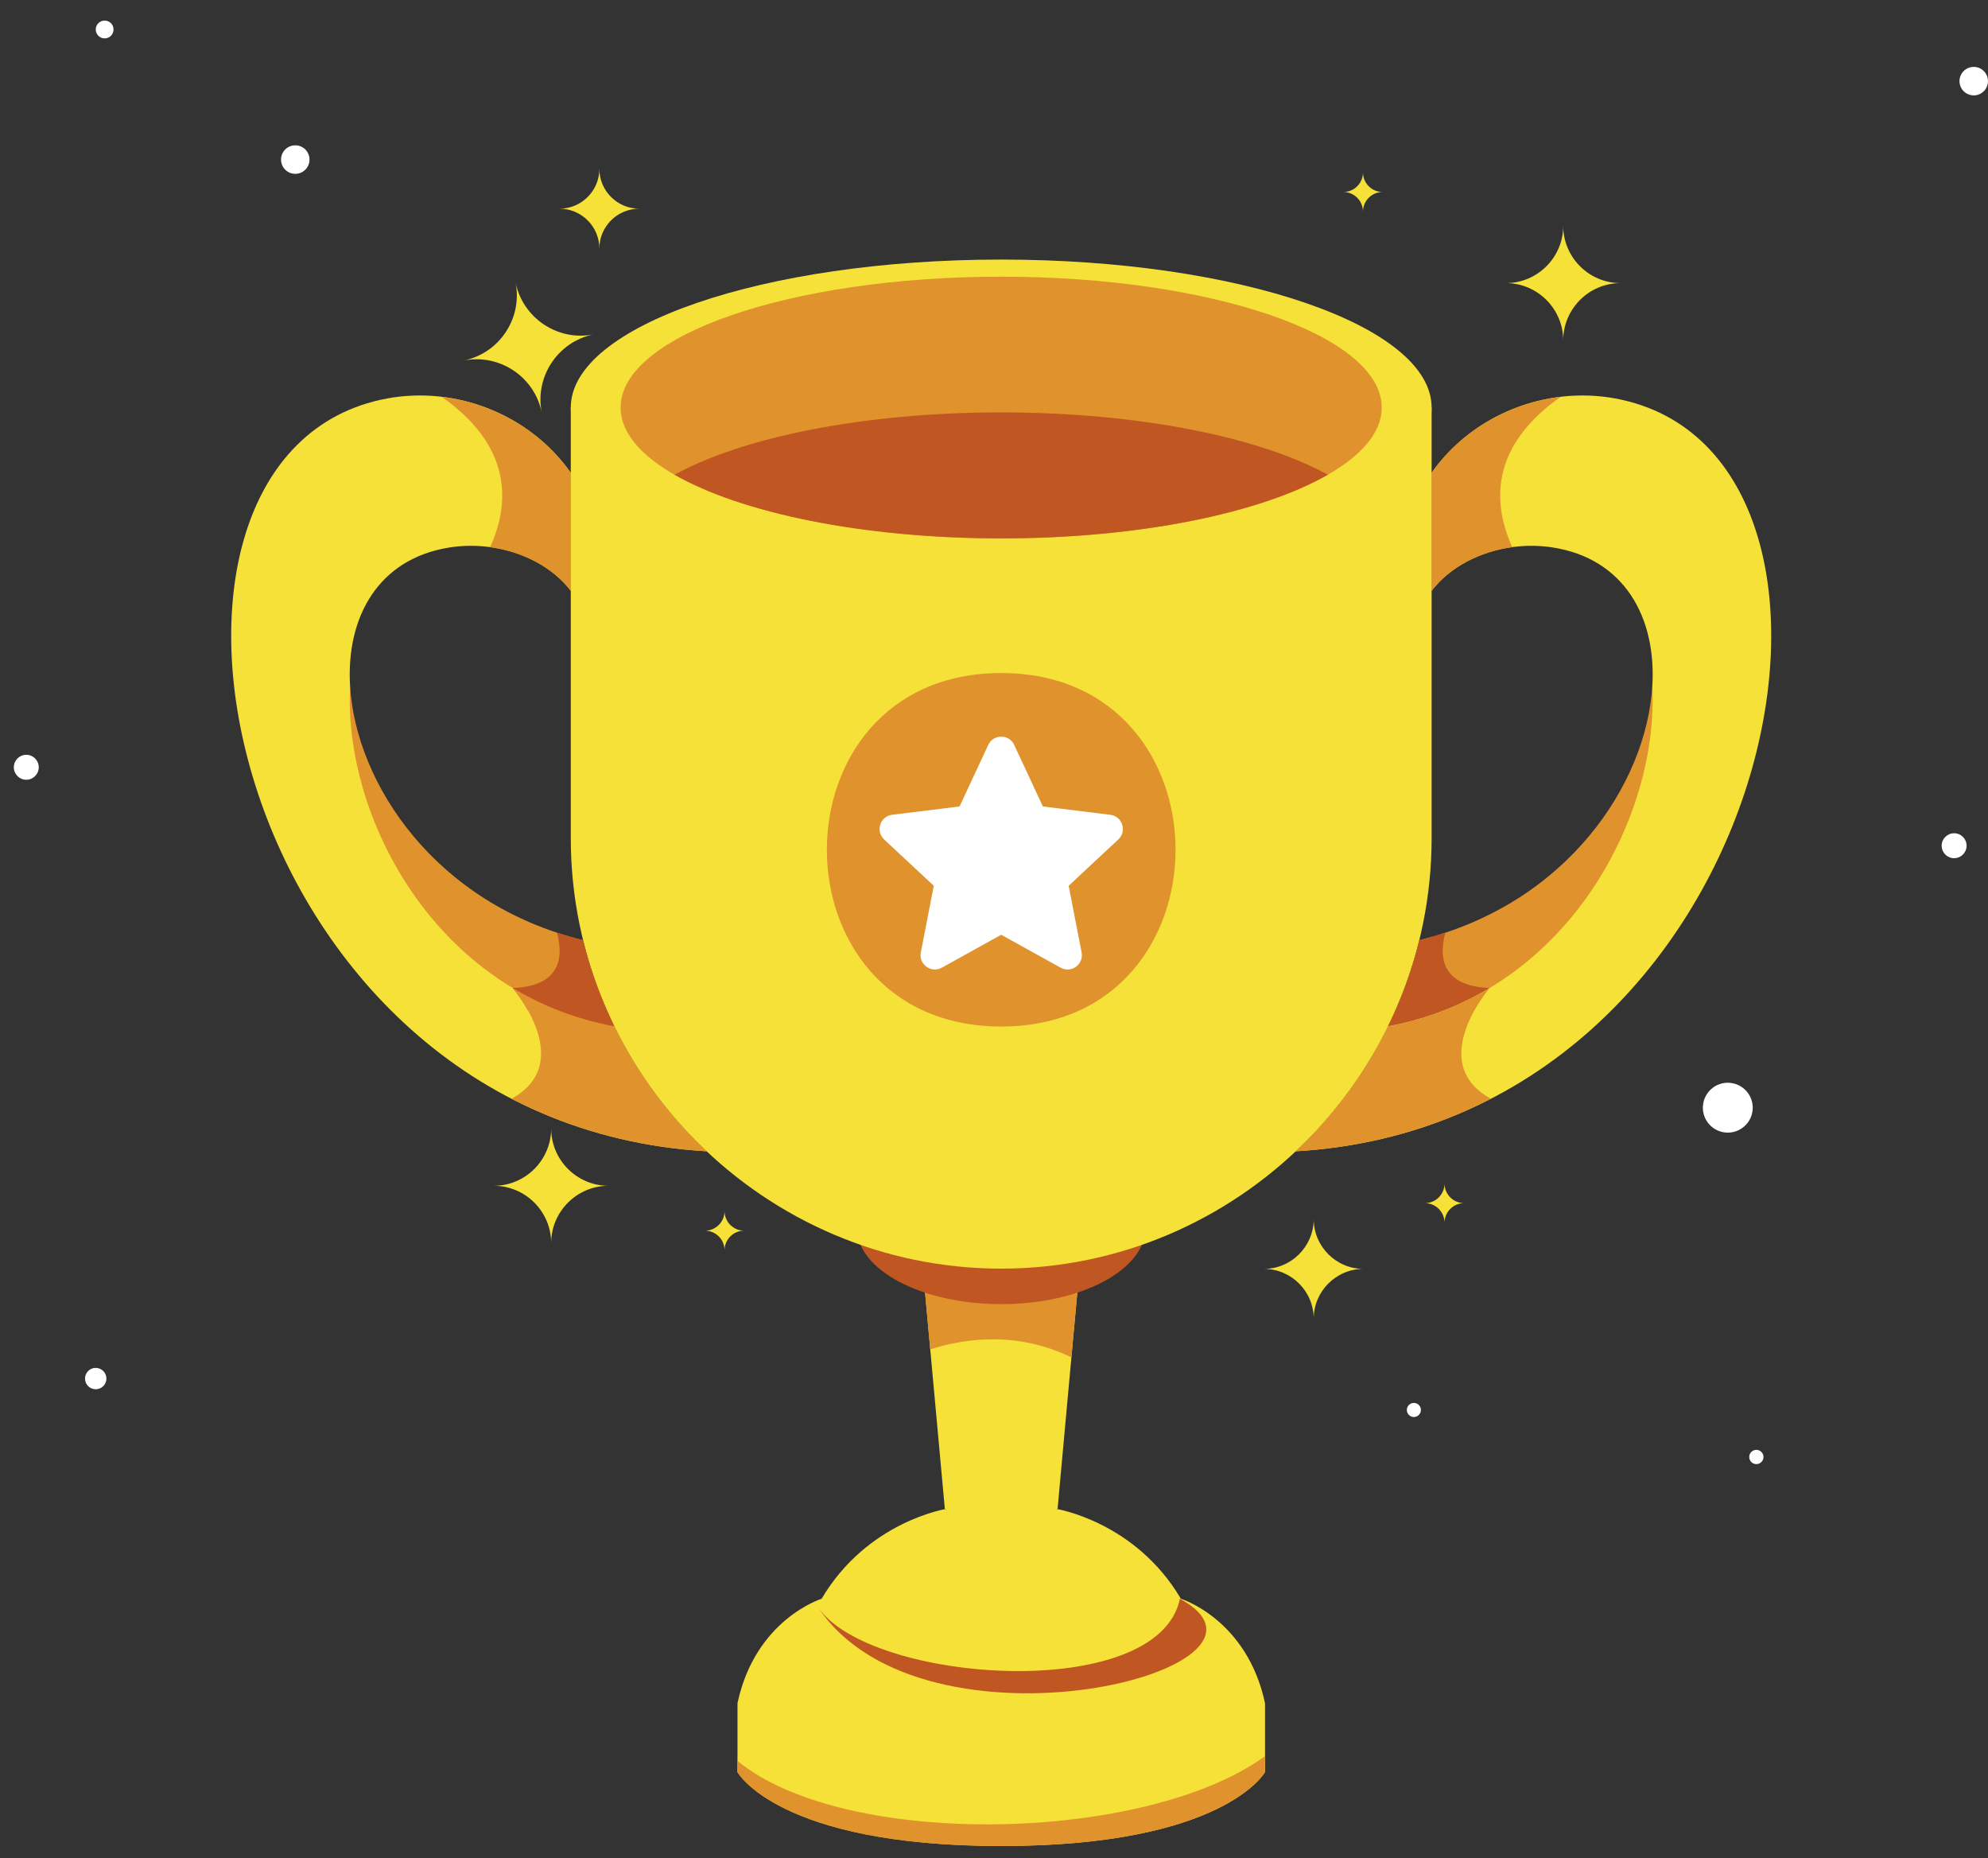 <svg width="61" height="57" viewBox="0 0 61 57" fill="none" xmlns="http://www.w3.org/2000/svg">
<rect x="0" y="0" width="61" height="57" fill="#333333" stroke="none"/>
<path fill-rule="evenodd" clip-rule="evenodd" d="M30.768 44.193L32.395 46.286C32.395 46.286 34.828 46.662 36.234 49.046C36.234 49.046 38.268 49.672 38.816 52.252V54.363C38.816 54.363 37.565 56.63 30.722 56.63C23.88 56.63 22.629 54.363 22.629 54.363V52.252C23.177 49.672 25.21 49.046 25.21 49.046C26.618 46.662 29.05 46.286 29.05 46.286L30.77 44.193H30.768Z" fill="#F6E139"/>
<path fill-rule="evenodd" clip-rule="evenodd" d="M36.204 49.046C40.189 51.212 28.338 54.184 25.1 49.305C26.681 51.639 35.533 52.275 36.204 49.046Z" fill="#C05722"/>
<path fill-rule="evenodd" clip-rule="evenodd" d="M28.162 37.216H30.721H33.279L32.451 46.286H30.721H28.991L28.162 37.216Z" fill="#F6E139"/>
<path fill-rule="evenodd" clip-rule="evenodd" d="M28.162 37.216H33.279L32.875 41.64C31.274 40.867 29.73 41.019 28.543 41.395L28.162 37.216Z" fill="#E0922D"/>
<path d="M30.72 40.008C33.166 40.008 35.15 38.957 35.15 37.66C35.15 36.363 33.166 35.312 30.72 35.312C28.274 35.312 26.291 36.363 26.291 37.66C26.291 38.957 28.274 40.008 30.72 40.008Z" fill="#C05722"/>
<path fill-rule="evenodd" clip-rule="evenodd" d="M22.627 54.018C25.94 56.744 35.167 56.53 38.814 53.875V54.364C38.814 54.364 37.563 56.632 30.72 56.632C23.878 56.632 22.627 54.364 22.627 54.364V54.018Z" fill="#E0922D"/>
<path fill-rule="evenodd" clip-rule="evenodd" d="M17.514 12.503H43.928V25.71C43.928 32.974 37.985 38.918 30.721 38.918C23.457 38.918 17.514 32.974 17.514 25.71V12.503Z" fill="#F6E139"/>
<path d="M30.721 17.043C38.015 17.043 43.928 15.011 43.928 12.503C43.928 9.996 38.015 7.963 30.721 7.963C23.427 7.963 17.514 9.996 17.514 12.503C17.514 15.011 23.427 17.043 30.721 17.043Z" fill="#F6E139"/>
<path d="M30.72 16.518C37.169 16.518 42.397 14.72 42.397 12.503C42.397 10.285 37.169 8.488 30.72 8.488C24.271 8.488 19.043 10.285 19.043 12.503C19.043 14.72 24.271 16.518 30.72 16.518Z" fill="#E0922D"/>
<path fill-rule="evenodd" clip-rule="evenodd" d="M40.743 14.563C38.703 15.734 34.978 16.516 30.721 16.516C26.465 16.516 22.74 15.732 20.699 14.563C22.784 13.414 26.493 12.651 30.721 12.651C34.949 12.651 38.658 13.414 40.743 14.563Z" fill="#C05722"/>
<path fill-rule="evenodd" clip-rule="evenodd" d="M50.699 21.053C50.515 24.064 48.066 27.733 43.55 28.842C43.325 29.763 43 30.649 42.59 31.485C48.84 31.286 51.182 25.336 50.699 21.053Z" fill="#E0922D"/>
<path fill-rule="evenodd" clip-rule="evenodd" d="M44.35 28.612C44.091 28.696 43.824 28.774 43.55 28.842C43.325 29.764 43 30.649 42.59 31.485C43.566 31.453 44.448 31.282 45.239 30.999C45.467 30.589 45.708 30.31 45.708 30.31C44.357 30.257 44.108 29.502 44.35 28.612Z" fill="#C05722"/>
<path fill-rule="evenodd" clip-rule="evenodd" d="M50.699 21.053C50.91 25.03 48.107 30.464 42.589 31.485C41.882 32.929 40.918 34.226 39.758 35.319C54.63 34.448 58.559 13.902 49.57 12.225C47.473 11.834 45.207 12.693 43.928 14.503V18.124C44.731 17.079 46.243 16.577 47.641 16.794C49.833 17.135 50.83 18.931 50.7 21.053H50.699Z" fill="#F6E139"/>
<path fill-rule="evenodd" clip-rule="evenodd" d="M45.706 30.311C44.789 30.861 43.75 31.27 42.591 31.485C41.884 32.928 40.92 34.226 39.76 35.319C42.008 35.186 44.005 34.602 45.745 33.705C43.729 32.601 45.709 30.31 45.709 30.31H45.706V30.311Z" fill="#E0922D"/>
<path fill-rule="evenodd" clip-rule="evenodd" d="M47.891 12.172C46.342 12.356 44.868 13.172 43.928 14.505V18.126C44.494 17.388 45.416 16.921 46.401 16.785C45.412 14.582 46.577 13.09 47.891 12.172Z" fill="#E0922D"/>
<path fill-rule="evenodd" clip-rule="evenodd" d="M10.742 21.053C10.927 24.064 13.376 27.733 17.891 28.842C18.117 29.763 18.442 30.649 18.852 31.485C12.644 31.085 10.169 25.356 10.742 21.053Z" fill="#E0922D"/>
<path fill-rule="evenodd" clip-rule="evenodd" d="M10.743 21.053C10.532 25.03 13.335 30.464 18.852 31.485C19.56 32.929 20.523 34.226 21.684 35.319C6.811 34.448 2.883 13.902 11.872 12.225C13.969 11.834 16.235 12.693 17.514 14.503V18.124C16.711 17.079 15.198 16.577 13.8 16.794C11.609 17.135 10.612 18.931 10.742 21.053H10.743Z" fill="#F6E139"/>
<path fill-rule="evenodd" clip-rule="evenodd" d="M13.551 12.172C15.1 12.356 16.574 13.172 17.514 14.505V18.126C16.948 17.388 16.026 16.921 15.041 16.785C16.03 14.582 14.865 13.09 13.551 12.172Z" fill="#E0922D"/>
<path fill-rule="evenodd" clip-rule="evenodd" d="M17.09 28.612C17.349 28.696 17.616 28.774 17.89 28.842C18.115 29.764 18.44 30.649 18.85 31.485C17.874 31.453 16.992 31.282 16.201 30.999C15.973 30.589 15.732 30.31 15.732 30.31C17.083 30.257 17.332 29.502 17.09 28.612Z" fill="#C05722"/>
<path fill-rule="evenodd" clip-rule="evenodd" d="M15.736 30.311C16.654 30.861 17.692 31.27 18.851 31.485C19.558 32.928 20.522 34.226 21.683 35.319C19.435 35.186 17.437 34.602 15.697 33.705C17.713 32.601 15.733 30.31 15.733 30.31H15.736V30.311Z" fill="#E0922D"/>
<path fill-rule="evenodd" clip-rule="evenodd" d="M30.721 20.647C37.854 20.647 37.854 31.491 30.721 31.491C23.588 31.491 23.588 20.647 30.721 20.647Z" fill="#E0922D"/>
<path fill-rule="evenodd" clip-rule="evenodd" d="M32.544 29.686L30.721 28.676L28.899 29.686C28.747 29.77 28.569 29.759 28.428 29.657C28.287 29.553 28.221 29.39 28.255 29.217L28.652 27.173L27.129 25.753C27.001 25.633 26.956 25.462 27.011 25.295C27.066 25.128 27.203 25.016 27.377 24.995L29.443 24.74L30.323 22.853C30.396 22.695 30.546 22.599 30.721 22.599C30.897 22.599 31.046 22.694 31.12 22.853L32 24.74L34.066 24.995C34.24 25.016 34.377 25.128 34.432 25.295C34.486 25.462 34.442 25.633 34.314 25.753L32.791 27.173L33.188 29.217C33.221 29.39 33.156 29.553 33.015 29.657C32.874 29.759 32.696 29.77 32.544 29.686Z" fill="white"/>
<path fill-rule="evenodd" clip-rule="evenodd" d="M40.31 37.397C40.31 38.238 40.997 38.926 41.838 38.926C40.997 38.926 40.31 39.614 40.31 40.454C40.31 39.613 39.621 38.926 38.781 38.926C39.622 38.926 40.31 38.237 40.31 37.397Z" fill="#F6E139"/>
<path fill-rule="evenodd" clip-rule="evenodd" d="M15.819 8.662C16.041 9.761 17.119 10.479 18.218 10.257C17.119 10.479 16.402 11.557 16.623 12.656C16.402 11.557 15.323 10.84 14.225 11.061C15.323 10.84 16.041 9.761 15.819 8.662Z" fill="#F6E139"/>
<path fill-rule="evenodd" clip-rule="evenodd" d="M18.391 5.181C18.391 5.852 18.94 6.402 19.612 6.402C18.94 6.402 18.391 6.951 18.391 7.623C18.391 6.951 17.841 6.402 17.17 6.402C17.841 6.402 18.391 5.852 18.391 5.181Z" fill="#F6E139"/>
<path fill-rule="evenodd" clip-rule="evenodd" d="M16.912 34.619C16.912 35.586 17.703 36.377 18.669 36.377C17.703 36.377 16.912 37.168 16.912 38.134C16.912 37.168 16.121 36.377 15.154 36.377C16.121 36.377 16.912 35.586 16.912 34.619Z" fill="#F6E139"/>
<path fill-rule="evenodd" clip-rule="evenodd" d="M47.966 6.928C47.966 7.894 48.757 8.685 49.724 8.685C48.757 8.685 47.966 9.476 47.966 10.442C47.966 9.476 47.175 8.685 46.209 8.685C47.175 8.685 47.966 7.894 47.966 6.928Z" fill="#F6E139"/>
<path fill-rule="evenodd" clip-rule="evenodd" d="M44.324 36.308C44.324 36.639 44.594 36.909 44.925 36.909C44.594 36.909 44.324 37.179 44.324 37.51C44.324 37.179 44.053 36.909 43.723 36.909C44.053 36.909 44.324 36.639 44.324 36.308Z" fill="#F6E139"/>
<path fill-rule="evenodd" clip-rule="evenodd" d="M41.822 5.289C41.822 5.62 42.092 5.89 42.423 5.89C42.092 5.89 41.822 6.161 41.822 6.492C41.822 6.161 41.551 5.89 41.221 5.89C41.551 5.89 41.822 5.62 41.822 5.289Z" fill="#F6E139"/>
<path fill-rule="evenodd" clip-rule="evenodd" d="M22.232 37.153C22.232 37.483 22.503 37.754 22.833 37.754C22.503 37.754 22.232 38.024 22.232 38.355C22.232 38.024 21.962 37.754 21.631 37.754C21.962 37.754 22.232 37.483 22.232 37.153Z" fill="#F6E139"/>
<path d="M53.771 34.105C53.839 33.688 53.557 33.295 53.14 33.226C52.723 33.157 52.33 33.44 52.261 33.857C52.192 34.274 52.475 34.667 52.892 34.736C53.309 34.804 53.702 34.522 53.771 34.105Z" fill="white"/>
<path fill-rule="evenodd" clip-rule="evenodd" d="M59.961 25.562C60.172 25.562 60.343 25.733 60.343 25.944C60.343 26.156 60.172 26.327 59.961 26.327C59.749 26.327 59.578 26.156 59.578 25.944C59.578 25.733 59.749 25.562 59.961 25.562Z" fill="white"/>
<path fill-rule="evenodd" clip-rule="evenodd" d="M60.562 2.052C60.804 2.052 60.999 2.248 60.999 2.489C60.999 2.731 60.804 2.926 60.562 2.926C60.321 2.926 60.125 2.731 60.125 2.489C60.125 2.248 60.321 2.052 60.562 2.052Z" fill="white"/>
<path fill-rule="evenodd" clip-rule="evenodd" d="M3.211 0.631C3.362 0.631 3.484 0.753 3.484 0.904C3.484 1.055 3.362 1.178 3.211 1.178C3.06 1.178 2.938 1.055 2.938 0.904C2.938 0.753 3.06 0.631 3.211 0.631Z" fill="white"/>
<path fill-rule="evenodd" clip-rule="evenodd" d="M0.806 23.155C1.018 23.155 1.189 23.327 1.189 23.538C1.189 23.749 1.018 23.921 0.806 23.921C0.595 23.921 0.424 23.749 0.424 23.538C0.424 23.327 0.595 23.155 0.806 23.155Z" fill="white"/>
<path fill-rule="evenodd" clip-rule="evenodd" d="M9.06 4.458C9.302 4.458 9.497 4.654 9.497 4.895C9.497 5.137 9.302 5.333 9.06 5.333C8.819 5.333 8.623 5.137 8.623 4.895C8.623 4.654 8.819 4.458 9.06 4.458Z" fill="white"/>
<path fill-rule="evenodd" clip-rule="evenodd" d="M2.937 41.963C3.118 41.963 3.265 42.11 3.265 42.291C3.265 42.472 3.118 42.619 2.937 42.619C2.756 42.619 2.609 42.472 2.609 42.291C2.609 42.11 2.756 41.963 2.937 41.963Z" fill="white"/>
<path fill-rule="evenodd" clip-rule="evenodd" d="M53.892 44.478C54.013 44.478 54.111 44.576 54.111 44.696C54.111 44.817 54.013 44.915 53.892 44.915C53.772 44.915 53.674 44.817 53.674 44.696C53.674 44.576 53.772 44.478 53.892 44.478Z" fill="white"/>
<path fill-rule="evenodd" clip-rule="evenodd" d="M43.384 43.038C43.503 43.038 43.599 43.135 43.599 43.254C43.599 43.373 43.503 43.47 43.384 43.47C43.264 43.47 43.168 43.373 43.168 43.254C43.168 43.135 43.264 43.038 43.384 43.038Z" fill="white"/>
</svg>
